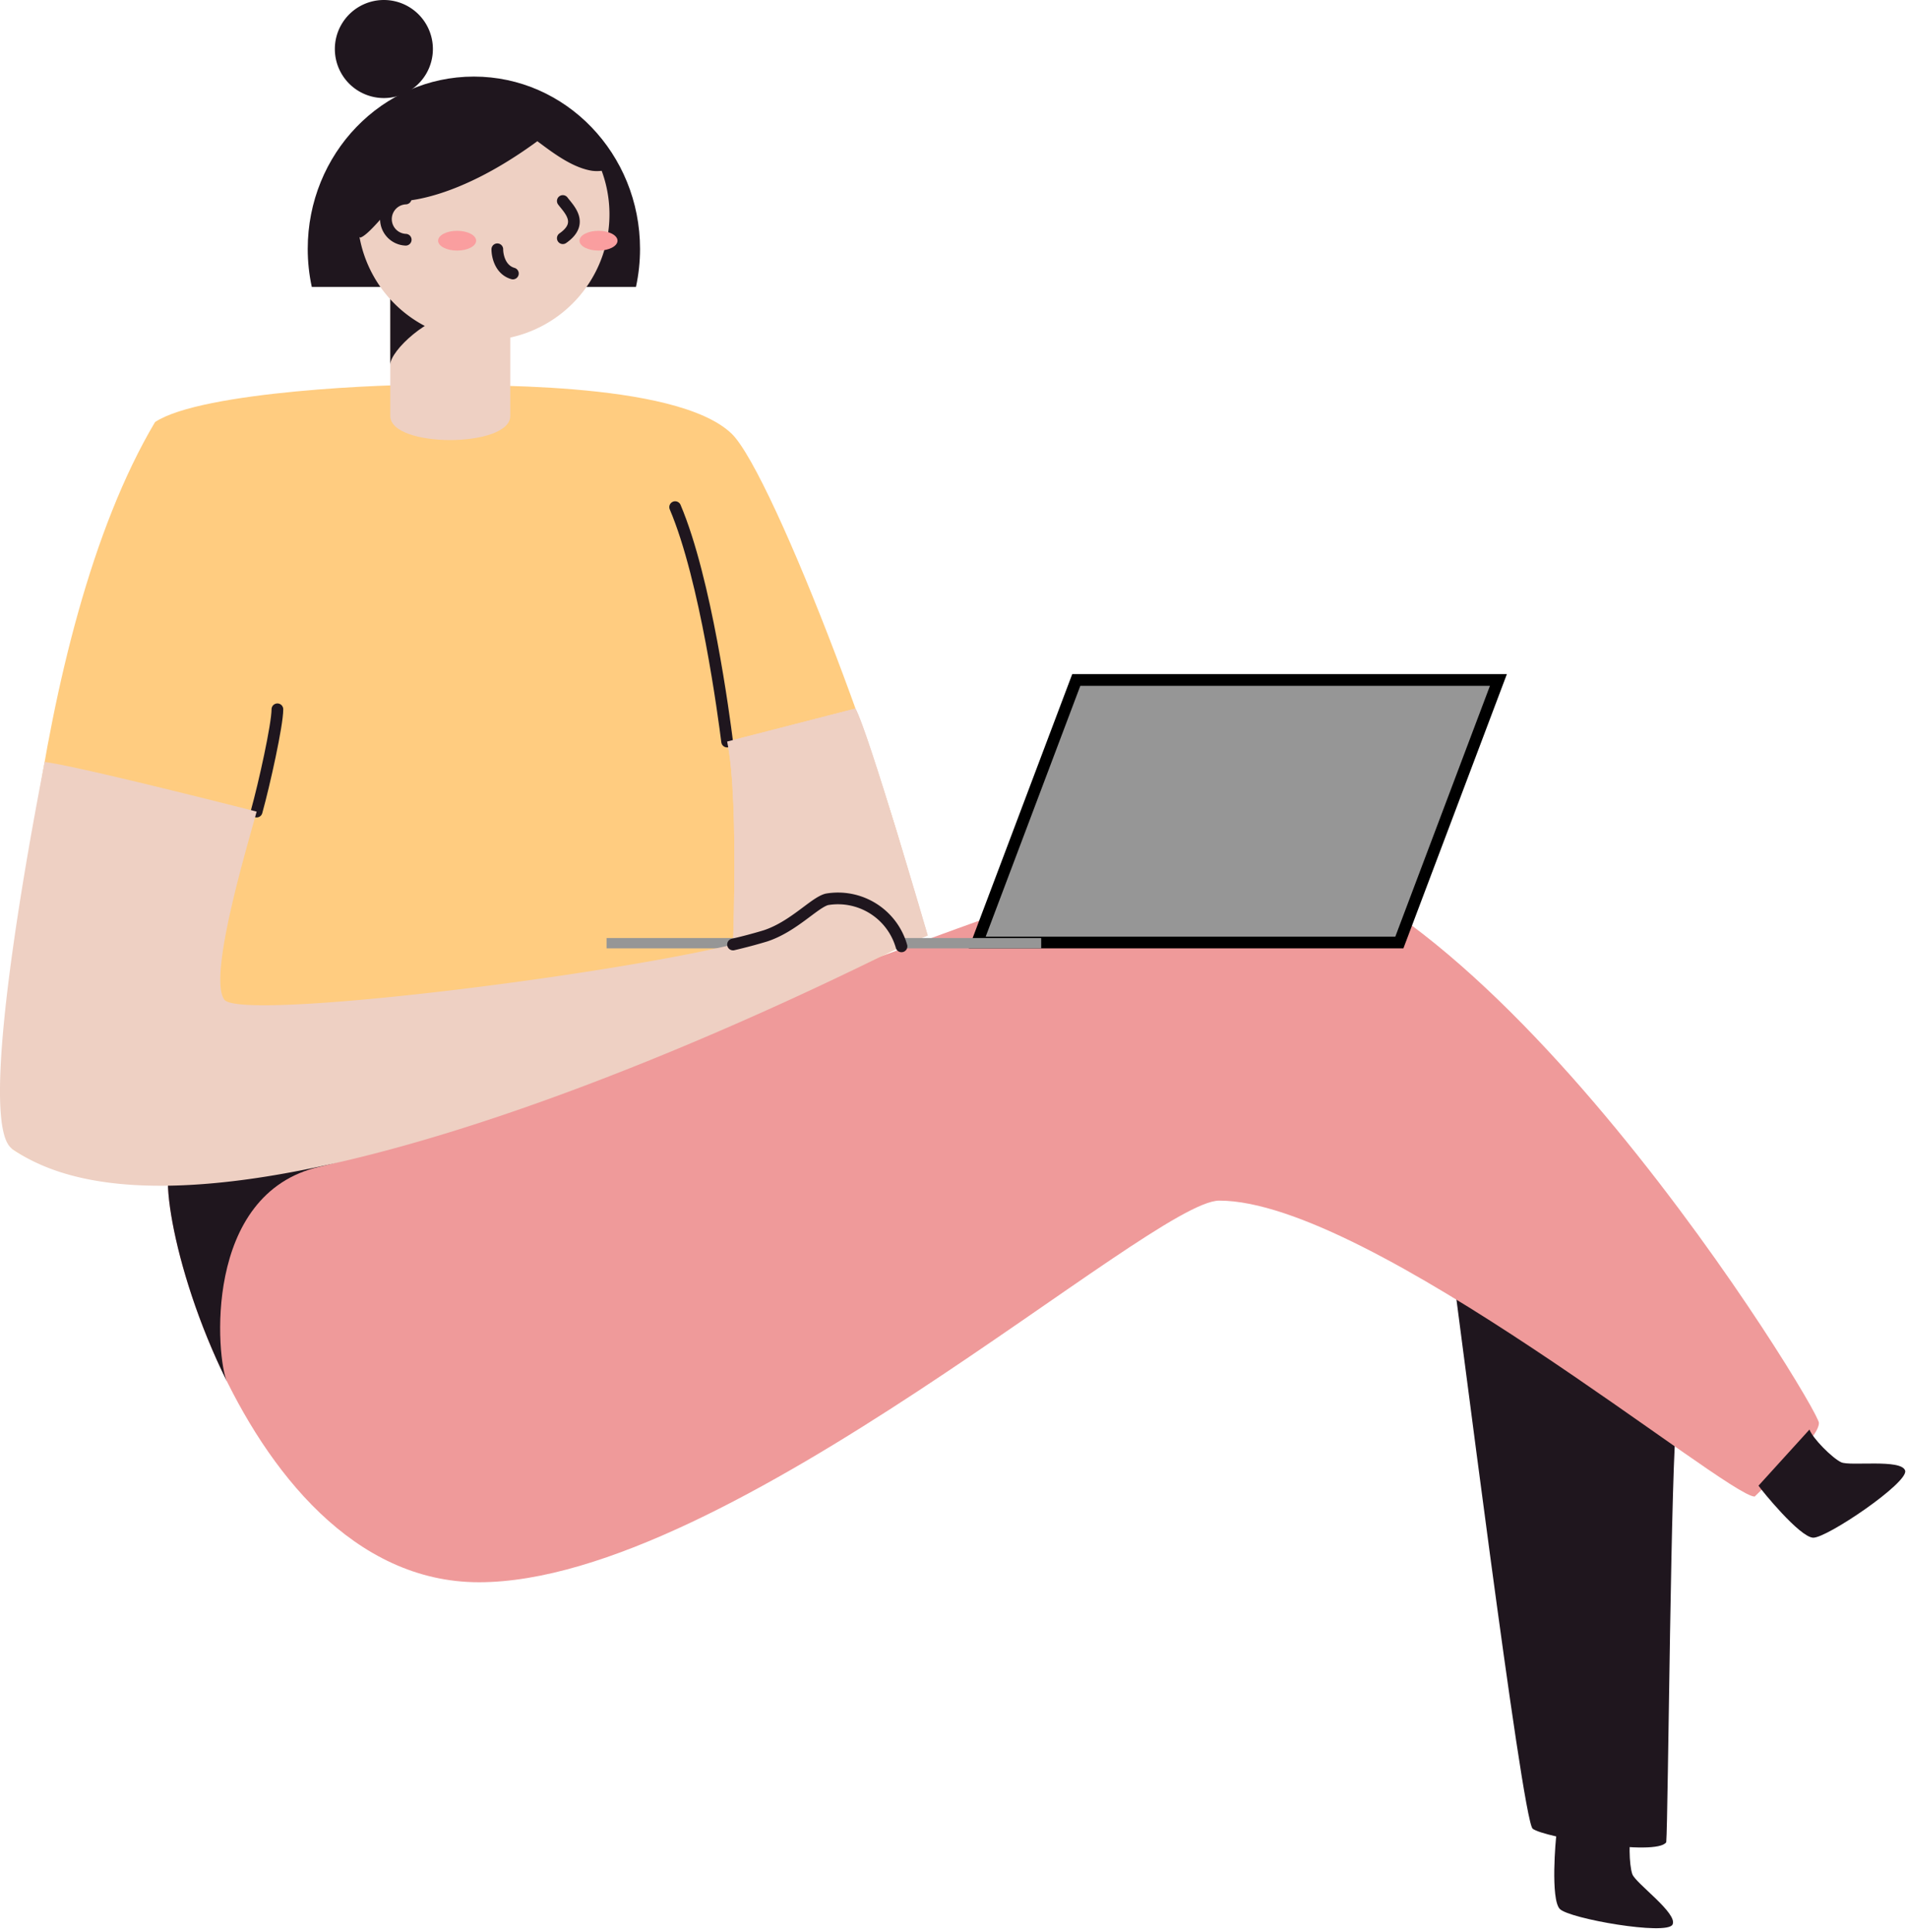 <svg width="163" height="165" viewBox="0 0 163 165" fill="none" xmlns="http://www.w3.org/2000/svg">
    <path d="M124.071 108.409c.332 1.972 5.954 47.044 6.865 47.79.911.745 10.583 2.397 11.411 1.155.166-1.972.394-33.401.907-36.213" fill="#1F161E"/>
    <path d="M15.283 99.005c-3.9-1.924 4.231 36.142 25.63 36.142s57.418-32.597 63.25-32.597c12.874 0 43.349 25.279 45.739 25.279 1.829-1.83 5.488-5.032 5.488-6.289 0-1.258-29.178-49.288-51.01-49.288-8.466-.008-80.292 31.102-89.097 26.753z" fill="#EF9A9A"/>
    <path d="M27.326 99.652c4.278-.97 9.6-3.481 14.313-6.052-12.82 4.187-23.323 6.904-26.356 5.406-2.066-1.018-.756 9.171 4.101 18.985-.879-1.9-2.133-16.056 7.942-18.339z" fill="#1F161E"/>
    <path d="M36.757 32.873c3.371.09 20.922-.426 25.732 4.156 3.569 3.395 14.664 32.628 16.376 42.892-7.453 3.785-61.204 29.525-77.84 18.205-.366-8.797 1.341-43.744 12.22-62.075 3.978-2.65 20.271-3.265 23.512-3.178z" fill="#FFCC80"/>
    <path d="M43.594 24.506H33.342v11.02c0 2.76 10.252 2.737 10.252 0v-11.02z" fill="#EED0C3"/>
    <path d="M33.342 31.15c0-1.222 3.387-4.294 5.481-4.188.051-1.332-4.783-3.304-4.783-3.304l-.698 1.881v5.61z" fill="#1F161E"/>
    <path d="M54.331 24.505c.23-1.065.347-2.151.347-3.24 0-8.131-6.352-14.724-14.195-14.724-7.842 0-14.194 6.593-14.194 14.723 0 1.09.116 2.176.347 3.241H54.33z" fill="#1F161E"/>
    <path d="M50.59 14.589c-1.74-.264-3.475-1.632-4.685-2.527-6.9 5.054-11.32 5.125-11.798 5.125-.477 0-2.42 2.792-3.316 3.107l-.079-.047a10.765 10.765 0 1 0 20.69-5.658c-.27.034-.543.034-.813 0z" fill="#EED0C3"/>
    <path d="M32.794 8.375a4.187 4.187 0 1 0 0-8.375 4.187 4.187 0 0 0 0 8.375z" fill="#1F161E"/>
    <path d="M34.66 16.955a1.762 1.762 0 0 0 0 3.521M48.081 17.168c.517.69 1.846 1.897 0 3.178M42.486 21.292c0 .516.221 1.75 1.33 2.07" stroke="#1F161E" stroke-miterlimit="10" stroke-linecap="round"/>
    <path d="M39.052 21.402c.897 0 1.624-.377 1.624-.843 0-.466-.727-.844-1.624-.844-.897 0-1.625.378-1.625.844 0 .466.728.843 1.625.843zM51.13 21.402c.897 0 1.624-.377 1.624-.843 0-.466-.727-.844-1.625-.844-.897 0-1.624.378-1.624.844 0 .466.727.843 1.624.843z" fill="#FA9E9F"/>
    <path d="m62.119 63.34 10.957-2.819c1.053 1.779 6.179 19.38 6.179 19.38l-16.915 7.13c.22-3.336.887-18.58-.221-23.69z" fill="#EED0C3"/>
    <path d="M23.698 60.584c0 1.325-1.116 6.368-1.775 8.738M62.118 63.341c-.264-2.086-1.81-13.84-4.44-20.026" stroke="#1F161E" stroke-miterlimit="10" stroke-linecap="round"/>
    <path d="m62.119 63.34 10.957-2.819c1.053 1.779 6.179 19.38 6.179 19.38l-16.915 7.13c.22-3.336.887-18.58-.221-23.69z" fill="#EED0C3"/>
    <path d="M150.229 126.898c.245.375 3.51 4.397 4.665 4.444 1.155.047 8.17-4.708 7.862-5.729-.307-1.021-4.708-.359-5.465-.714-.757-.355-2.44-2.042-2.708-2.795M132.978 156.616c-.082.438-.528 5.599.273 6.435.8.836 9.147 2.287 9.632 1.337.485-.95-3.154-3.525-3.434-4.306-.28-.78-.339-3.154 0-3.895" fill="#1F161E"/>
    <path d="m128.009 58.08-8.463 22.425H83.483l8.463-22.425h36.063z" fill="#969696" stroke="#000"/>
    <path d="M88.95 80.122H51.82v.883h37.13v-.883z" fill="#969696"/>
    <path d="M21.924 69.322c-.714 2.677-4.196 14.096-2.76 16.06 1.435 1.963 36.764-2.5 46.223-5.442 2.41-.788 4.196-2.858 5.264-3.123a5.643 5.643 0 0 1 6.364 4.014c-3.777 1.83-58.317 29.676-75.99 17.283-3.34-2.378 2.524-31.556 2.788-33.031 2.985.37 18.11 4.239 18.11 4.239z" fill="#EED0C3"/>
    <path d="M62.623 80.674a43.753 43.753 0 0 0 2.76-.734c2.41-.788 4.196-2.858 5.264-3.123a5.643 5.643 0 0 1 6.368 4.015" stroke="#1F161E" stroke-miterlimit="10" stroke-linecap="round"/>
</svg>
